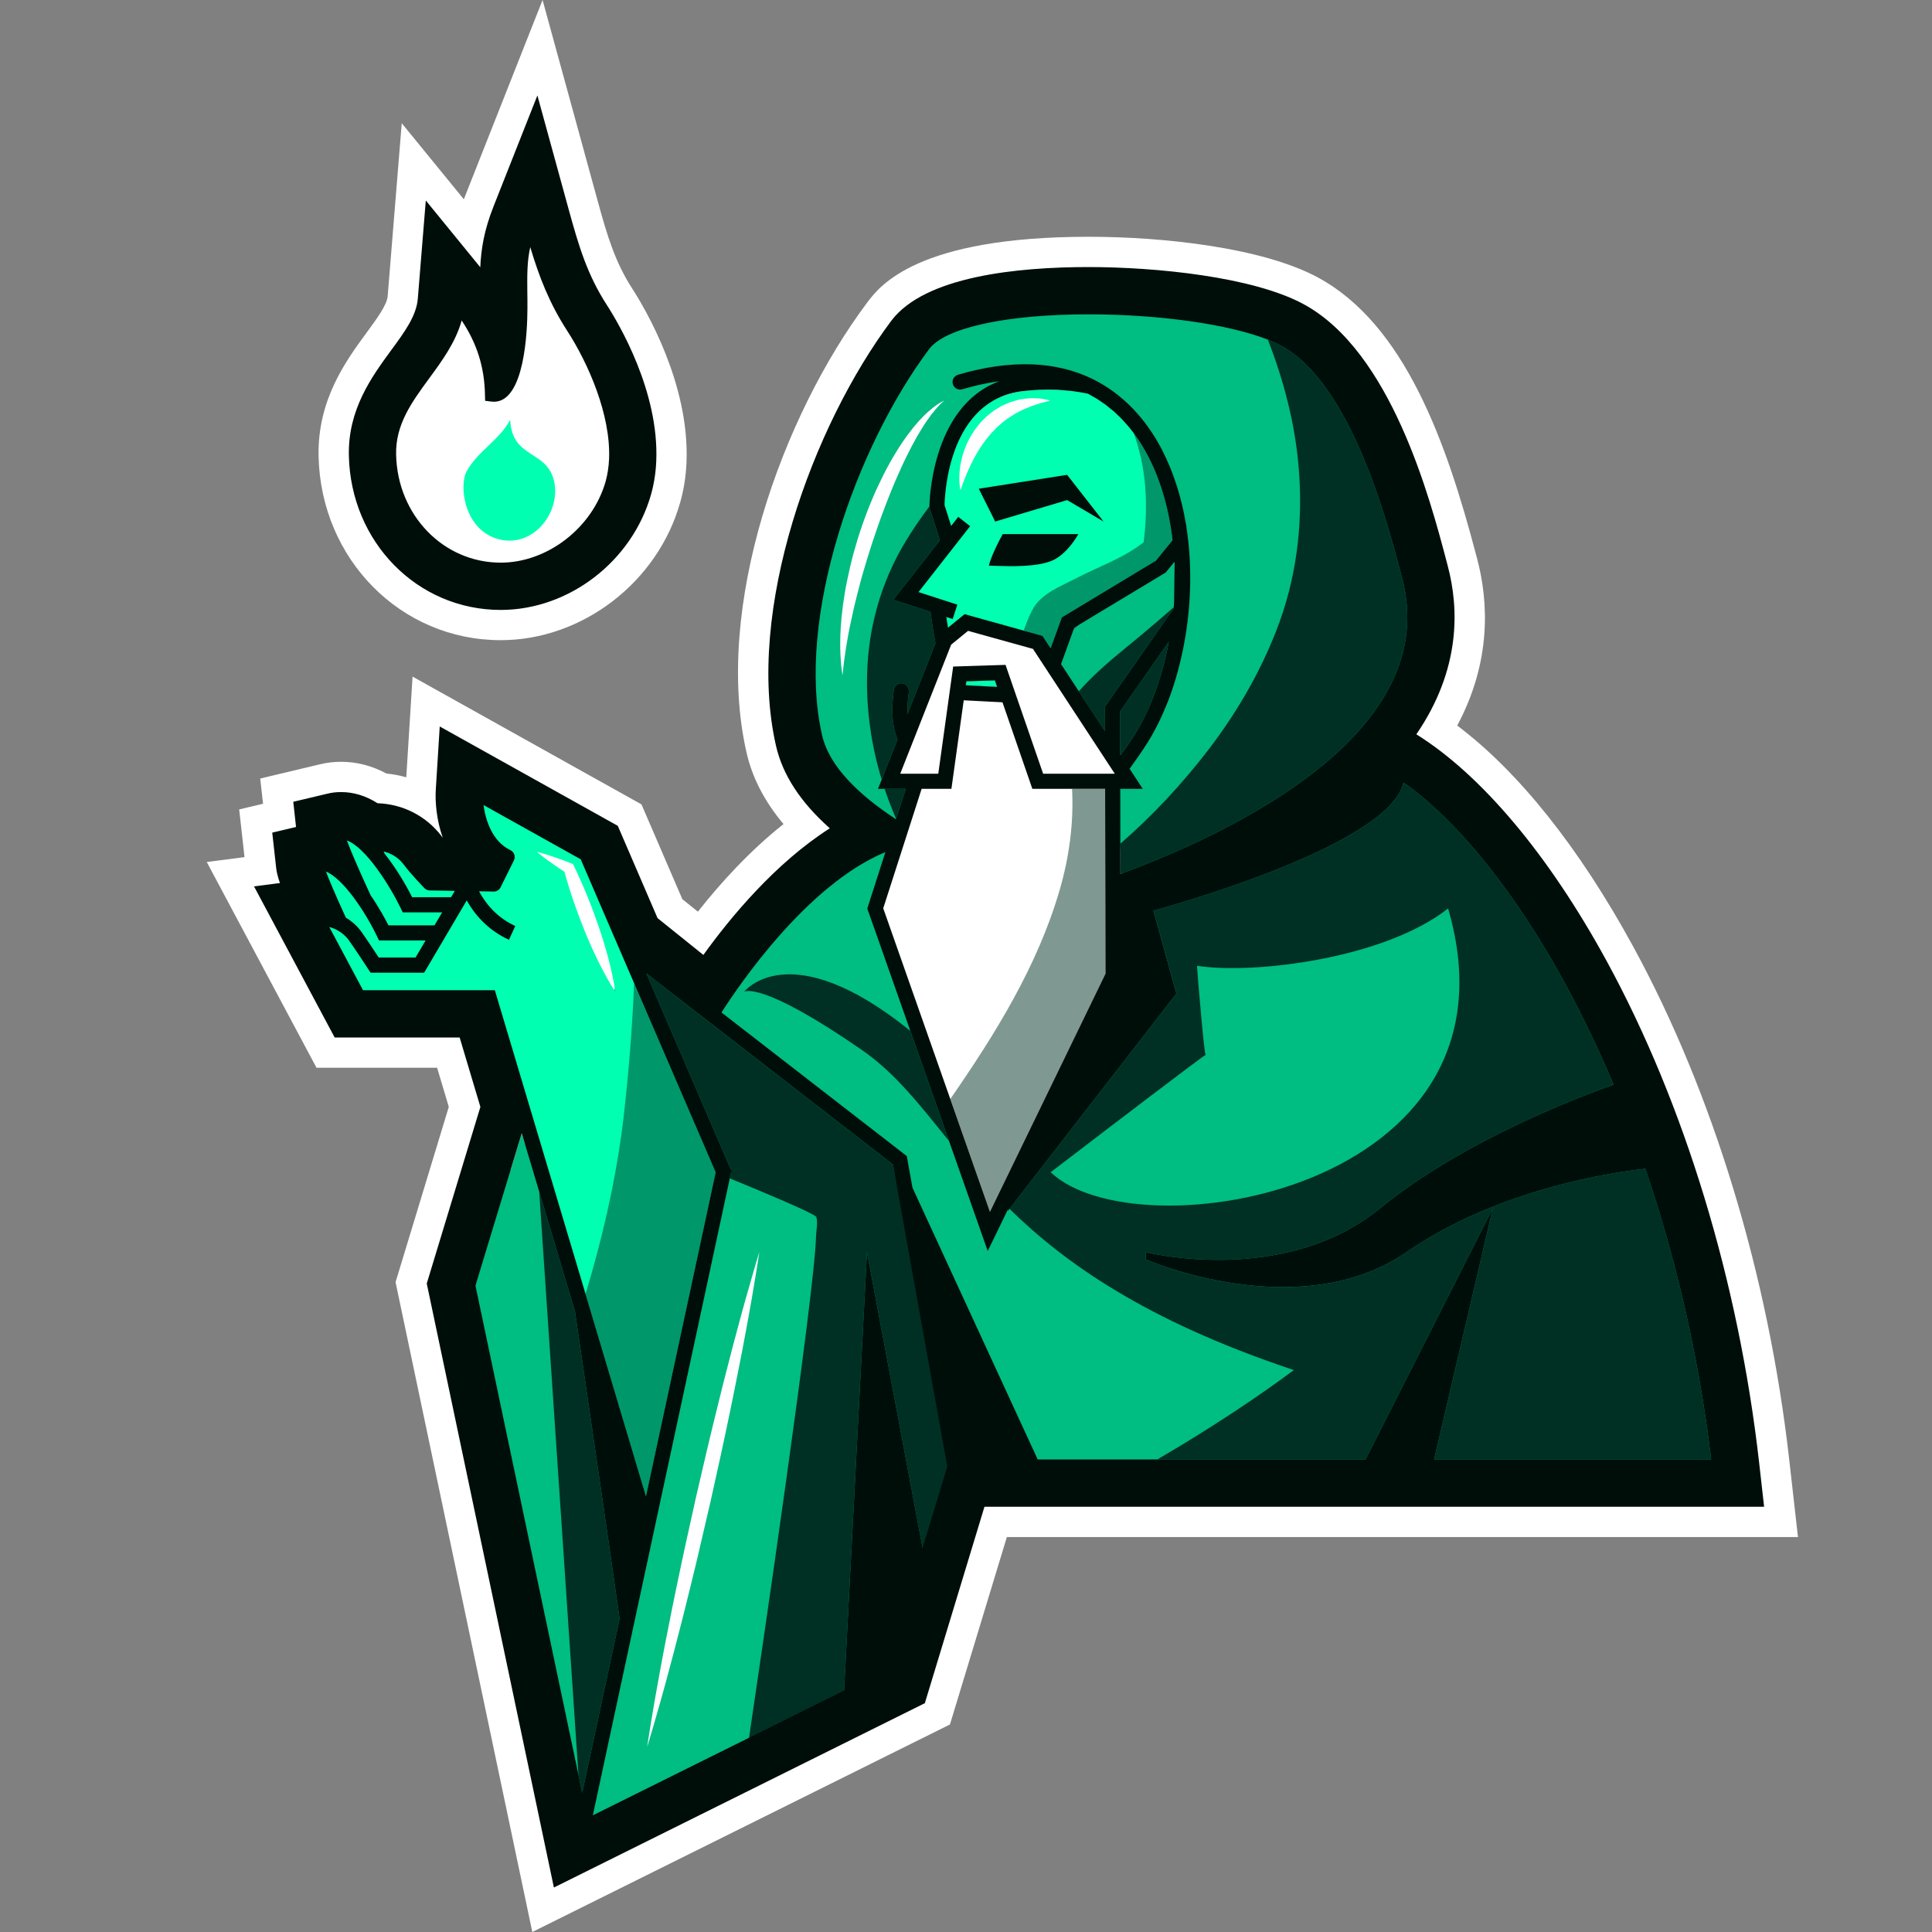 <svg xmlns="http://www.w3.org/2000/svg" xmlns:xlink="http://www.w3.org/1999/xlink" width="200" zoomAndPan="magnify" viewBox="0 0 150 150" height="200" preserveAspectRatio="xMidYMid meet" version="1.0"><rect x="0" y="0" width="150" height="150" fill="#808080" stroke="none"/><defs><filter x="0%" y="0%" width="100%" height="100%" id="id1"><feColorMatrix values="0 0 0 0 1 0 0 0 0 1 0 0 0 0 1 0 0 0 1 0" color-interpolation-filters="sRGB"/></filter><clipPath id="id2"><path d="M 16 0 L 139.703 0 L 139.703 150 L 16 150 Z M 16 0 " clip-rule="nonzero"/></clipPath><mask id="id3"><g filter="url(#id1)"><rect x="-15" width="180" fill="#000000" y="-15" height="180" fill-opacity="0.498"/></g></mask><clipPath id="id4"><path d="M 0.121 0.602 L 46.441 0.602 L 46.441 83.398 L 0.121 83.398 Z M 0.121 0.602 " clip-rule="nonzero"/></clipPath><clipPath id="id5"><rect x="0" width="47" y="0" height="84"/></clipPath></defs><g clip-path="url(#id2)"><path fill="#ffffff" d="M 138.91 113.289 C 137.285 98.961 132.988 84.828 126.801 73.492 C 122.598 65.785 117.895 59.91 113.137 56.332 C 115.801 51.355 115.574 46.73 114.676 43.344 L 114.578 42.98 C 112.32 34.422 109.094 25.18 102.293 21.527 C 97.977 19.211 90.281 18.383 84.52 18.383 C 71.199 18.383 68.305 22.203 67.352 23.457 L 67.336 23.48 C 60.727 32.293 55.387 47.121 57.957 58.414 C 58.402 60.375 59.355 62.223 60.832 63.98 C 58.195 66.07 55.938 68.559 54.184 70.781 L 52.977 69.812 L 49.805 62.453 L 32.031 52.531 L 31.543 60.348 C 31.043 60.207 30.531 60.109 30.008 60.059 C 28.875 59.449 27.699 59.145 26.48 59.145 C 25.938 59.145 25.398 59.207 24.875 59.332 L 20.203 60.445 L 20.422 62.402 L 18.57 62.844 L 18.984 66.547 L 16.051 66.926 L 24.574 82.902 L 33.938 82.902 L 34.844 85.938 L 30.711 99.547 L 41.328 150 L 73.754 133.887 L 78.172 119.336 L 139.594 119.336 Z M 38.875 49.703 C 45.207 49.703 51.07 45.203 52.812 39 C 53.094 38.012 53.258 36.953 53.301 35.859 C 53.539 29.801 50.129 24.02 49.078 22.391 C 47.77 20.367 47.156 18.34 46.43 15.695 L 42.125 0 L 36.145 15.133 C 36.098 15.25 36.055 15.363 36.012 15.473 L 31.191 9.566 L 30.098 23.004 C 30.043 23.672 29.277 24.715 28.469 25.82 C 26.852 28.023 24.641 31.043 24.734 35.43 C 24.914 43.434 31.125 49.703 38.875 49.703 Z M 38.875 49.703 " fill-opacity="1" fill-rule="nonzero"/></g><path fill="#00bd82" d="M 129.559 90.496 C 125.887 79.043 119.578 69.496 114.879 63.035 C 110.184 56.574 107.102 59.363 107.102 59.363 C 107.102 59.363 109.156 56.867 111.062 52.465 C 112.973 48.059 104.754 28.527 102.258 25.641 C 99.762 22.75 79.949 20.156 71.875 24.406 C 63.805 28.652 61.75 53.934 62.188 56.977 C 62.629 60.02 66.594 64.945 66.594 64.945 L 54.703 75.984 L 50.152 72.582 L 40.766 88.84 L 40.508 87.984 L 39.68 90.719 L 34.891 99.012 L 44.871 143.945 L 71.141 130.879 L 76.719 115.457 L 135.574 116.172 C 135.574 116.172 133.227 101.949 129.559 90.496 Z M 51.938 129.699 C 51.461 131.484 51.035 132.965 50.734 134 C 50.434 135.035 50.246 135.625 50.246 135.625 C 50.246 135.625 50.332 135.012 50.508 133.949 C 50.68 132.883 50.938 131.363 51.277 129.547 C 51.445 128.641 51.629 127.656 51.84 126.617 C 52.043 125.582 52.258 124.484 52.496 123.355 C 52.738 122.227 52.969 121.059 53.234 119.875 C 53.496 118.691 53.762 117.492 54.027 116.289 C 54.309 115.09 54.586 113.891 54.859 112.711 C 55.129 111.531 55.426 110.375 55.695 109.254 C 55.965 108.129 56.246 107.051 56.508 106.027 C 56.766 105 57.027 104.031 57.266 103.141 C 57.742 101.355 58.164 99.875 58.469 98.84 C 58.613 98.32 58.742 97.914 58.824 97.637 C 58.91 97.359 58.953 97.215 58.953 97.215 C 58.953 97.215 58.93 97.367 58.887 97.652 C 58.84 97.938 58.785 98.359 58.691 98.891 C 58.52 99.953 58.262 101.473 57.922 103.289 C 57.754 104.199 57.57 105.184 57.359 106.219 C 57.152 107.258 56.941 108.352 56.703 109.48 C 56.461 110.609 56.23 111.781 55.965 112.961 C 55.703 114.145 55.438 115.348 55.172 116.547 C 54.895 117.746 54.617 118.945 54.34 120.125 C 54.074 121.309 53.777 122.465 53.508 123.586 C 53.238 124.707 52.957 125.789 52.695 126.812 C 52.434 127.84 52.176 128.805 51.938 129.699 Z M 88.242 75.582 L 76.793 95.121 C 76.793 95.121 67.973 70.527 68.258 69.488 C 68.609 68.211 71.363 60.539 71.363 60.539 L 68.453 60.527 L 73.125 50.336 L 75.031 48.277 L 80.387 49.703 L 87.727 60.762 L 86.297 60.832 L 86.984 66.051 L 86.988 67.852 C 87.059 67.824 87.137 67.797 87.211 67.77 Z M 65.523 51.434 C 65.484 51.75 65.457 52 65.441 52.172 C 65.422 52.344 65.41 52.434 65.41 52.434 C 65.41 52.434 65.398 52.344 65.375 52.172 C 65.355 52.004 65.309 51.75 65.293 51.43 C 65.262 51.109 65.242 50.715 65.234 50.266 C 65.234 50.043 65.234 49.801 65.238 49.551 C 65.242 49.297 65.262 49.031 65.273 48.754 C 65.293 48.477 65.316 48.191 65.34 47.895 C 65.371 47.598 65.406 47.289 65.449 46.973 C 65.539 46.348 65.637 45.684 65.785 45.008 C 65.926 44.328 66.082 43.629 66.277 42.93 C 66.469 42.227 66.684 41.523 66.926 40.824 C 67.168 40.125 67.43 39.434 67.715 38.766 C 67.988 38.09 68.309 37.445 68.613 36.824 C 68.926 36.203 69.254 35.617 69.59 35.078 C 69.918 34.531 70.266 34.035 70.602 33.59 C 70.938 33.145 71.27 32.754 71.586 32.43 C 71.898 32.098 72.203 31.84 72.457 31.637 C 72.715 31.438 72.93 31.297 73.082 31.219 C 73.234 31.137 73.312 31.09 73.312 31.09 C 73.312 31.09 73.246 31.156 73.121 31.273 C 72.988 31.387 72.824 31.574 72.617 31.809 C 72.414 32.047 72.18 32.352 71.934 32.711 C 71.809 32.895 71.68 33.086 71.555 33.297 C 71.426 33.504 71.297 33.727 71.16 33.961 C 70.895 34.43 70.629 34.945 70.355 35.5 C 70.078 36.051 69.824 36.652 69.547 37.262 C 69.02 38.504 68.5 39.844 68.035 41.207 C 67.797 41.883 67.582 42.574 67.371 43.246 C 67.172 43.926 66.957 44.594 66.789 45.246 C 66.617 45.898 66.457 46.531 66.312 47.133 C 66.176 47.738 66.051 48.309 65.941 48.84 C 65.844 49.375 65.754 49.863 65.684 50.301 C 65.621 50.734 65.559 51.117 65.523 51.434 Z M 81.805 29.641 C 83.348 30.238 82.762 32.406 81.125 32.117 C 77.684 31.508 76.004 35.125 76.043 38.121 C 76.066 39.723 73.66 39.699 73.578 38.121 C 73.355 33.91 76.727 27.672 81.805 29.641 Z M 81.805 29.641 " fill-opacity="1" fill-rule="nonzero"/><path fill="#003024" d="M 44.641 101.82 C 45.605 108.375 47.461 121.062 48.105 125.688 L 45.203 139.191 L 44.914 137.824 L 44.914 137.82 L 41.863 92.516 Z M 69.328 90.41 L 55.398 79.621 L 50.188 75.582 L 56.715 90.727 C 56.762 90.836 56.773 90.961 56.75 91.078 C 56.75 91.078 56.75 91.082 56.75 91.082 L 56.66 91.488 C 59.094 92.484 63.012 94.121 63.34 94.449 C 63.535 94.645 63.367 95.668 63.359 95.945 C 63.266 100.293 59.059 128.82 58.156 134.918 C 58.113 135.203 58.078 135.441 58.051 135.625 L 69.238 130.066 L 69.242 130.055 L 69.238 130.066 L 65.512 131.73 L 65.535 131.25 L 67.312 97.215 L 71.863 121.418 L 74.07 114.152 C 74.066 114.074 74.059 113.996 74.051 113.918 Z M 93.84 58.184 C 91.82 60.82 89.52 63.297 86.984 65.504 L 86.988 67.852 C 95.559 64.695 112.055 56.941 108.859 44.887 L 108.762 44.516 C 107.695 40.473 104.859 29.738 99.445 26.832 C 99.148 26.672 98.812 26.52 98.438 26.371 C 99.633 29.457 100.488 32.652 100.801 35.969 C 101.188 40.121 100.777 44.285 99.367 48.219 C 98.078 51.809 96.152 55.156 93.84 58.184 Z M 88.414 56.504 C 88.48 56.391 88.539 56.273 88.602 56.16 C 88.648 56.074 88.695 55.992 88.738 55.906 C 89.648 54.145 90.332 52.051 90.746 49.82 L 86.965 55.234 L 86.969 58.566 L 87.012 58.633 C 87.402 58.086 87.754 57.574 88.039 57.125 C 88.168 56.926 88.293 56.719 88.414 56.504 Z M 69.684 57.41 C 69.539 57.066 69.43 56.684 69.363 56.258 C 69.363 56.246 69.359 56.238 69.359 56.227 C 69.355 56.211 69.355 56.195 69.355 56.18 C 69.25 55.453 69.258 54.594 69.398 53.555 C 69.445 53.234 69.742 53.008 70.062 53.055 C 70.184 53.07 70.289 53.125 70.375 53.199 C 70.516 53.328 70.594 53.52 70.562 53.719 C 70.473 54.383 70.438 54.953 70.453 55.453 L 72.625 49.949 C 72.473 49.121 72.34 48.293 72.242 47.504 L 69.352 46.566 L 72.973 41.949 L 72.16 39.406 L 72.16 39.316 C 71.492 40.203 70.867 41.117 70.305 42.047 C 68.406 45.172 67.398 48.77 67.32 52.422 C 67.258 55.207 67.664 57.926 68.453 60.527 Z M 69.574 63.574 L 70.32 61.246 L 68.68 61.246 C 68.945 62.035 69.242 62.809 69.574 63.574 Z M 77.852 41.469 L 81.137 41.469 C 80.109 41.062 79.223 40.512 79.293 40.492 C 80.652 40.125 82.402 39.129 84.305 39.68 L 82.852 38.828 L 77.266 40.492 L 77.199 40.355 C 77.344 40.887 77.52 41.5 77.629 41.883 C 77.762 41.633 77.852 41.469 77.852 41.469 Z M 83.324 42.082 C 82.965 42.578 82.383 43.234 81.684 43.527 C 80.48 44.035 78.441 43.969 77.34 43.934 C 77.176 44.551 77.004 45.137 76.898 45.27 C 78.137 45.246 79.402 45.031 80.566 44.629 C 81.762 44.211 83.234 43.453 83.324 42.082 Z M 75.027 52.895 L 74.984 53.203 L 77.418 53.332 L 77.242 52.824 Z M 85.793 56.77 L 85.793 56.773 L 85.789 54.863 L 89.738 49.215 L 91.121 47.238 L 91.121 47.223 L 91.129 47.145 C 90.289 47.879 89.445 48.609 88.586 49.324 C 87.129 50.531 85.625 51.703 84.312 53.07 C 84.125 53.266 83.941 53.465 83.758 53.668 Z M 111.344 113.316 L 115.902 93.812 L 106.023 113.316 L 89.844 113.316 C 91.801 112.18 96.238 109.516 100.457 106.367 C 100.363 106.332 100.266 106.305 100.164 106.273 C 88.953 102.504 82.676 98.07 78.379 93.855 L 78.523 93.668 L 91.34 77.137 L 89.547 70.699 C 89.547 70.699 107.863 65.801 108.969 60.75 C 113.145 63.707 117.625 69.234 121.52 76.375 C 122.875 78.852 124.125 81.48 125.277 84.215 C 122.922 85.043 113.637 88.512 107.145 93.812 C 99.656 99.93 88.945 97.215 88.945 97.215 L 88.945 97.777 C 88.945 97.777 100.836 102.984 109.199 97.215 C 116.379 92.262 125.352 91 127.754 90.742 C 130.176 97.871 131.93 105.551 132.855 113.316 Z M 81.574 91.012 C 88.266 97.402 118.836 92.473 112.43 70.531 C 107.508 74.418 97.355 75.672 92.934 74.984 C 92.992 75.941 93.488 81.793 93.602 81.902 C 93.324 82.035 86.141 87.516 81.574 91.012 Z M 66.902 81.508 C 69.531 83.328 71.422 85.801 73.684 88.59 L 70.676 80.035 C 61.285 72.453 57.781 76.996 57.781 76.996 C 57.781 76.996 59.066 76.09 66.902 81.508 Z M 66.902 81.508 " fill-opacity="1" fill-rule="nonzero"/><path fill="#00ffb0" d="M 91.328 41.906 C 90.934 38.551 89.875 35.629 88.254 33.445 C 88.215 33.395 88.176 33.344 88.137 33.293 C 88.023 33.145 87.906 33.004 87.789 32.863 L 87.633 32.684 C 87.57 32.613 87.508 32.543 87.43 32.457 C 87.379 32.402 87.328 32.352 87.277 32.297 C 87.23 32.25 87.184 32.203 87.133 32.156 L 86.992 32.02 C 86.914 31.945 86.836 31.867 86.758 31.797 L 86.695 31.738 C 86.629 31.68 86.562 31.629 86.496 31.574 L 86.32 31.43 C 86.238 31.363 86.156 31.297 86.055 31.215 L 86.02 31.191 C 85.949 31.137 85.875 31.09 85.805 31.039 L 85.625 30.918 C 85.547 30.863 85.469 30.809 85.387 30.758 L 85.293 30.695 C 85.219 30.652 85.145 30.609 85.066 30.566 L 84.895 30.469 C 84.82 30.43 84.75 30.387 84.672 30.348 L 84.551 30.285 L 84.516 30.277 C 83.516 30.062 82.461 29.957 81.379 29.957 C 81.746 30.012 82.109 30.121 82.461 30.289 C 81.461 30.219 80.426 30.242 79.383 30.371 C 78.719 30.449 78.129 30.621 77.605 30.859 C 78.219 30.508 78.879 30.223 79.555 30.059 C 79.484 30.066 79.414 30.07 79.348 30.078 C 73.379 30.797 73.059 38.359 73.043 39.219 L 73.039 39.27 L 73.738 41.449 L 74.449 40.539 L 74.91 40.902 L 70.824 46.117 L 73.961 47.133 L 73.777 47.691 L 73.117 47.477 L 73.184 47.941 C 73.223 48.219 73.266 48.5 73.312 48.781 L 73.395 49.285 L 74.961 48.008 L 80.754 49.621 L 81.652 50.988 L 82.688 48.133 L 89.926 43.773 L 91.344 42.027 Z M 78.43 31.227 C 78.586 31.176 78.746 31.133 78.898 31.09 C 79.195 30.992 79.496 30.973 79.766 30.938 C 80.035 30.895 80.285 30.93 80.504 30.93 C 80.719 30.922 80.906 30.965 81.062 30.992 C 81.367 31.047 81.535 31.094 81.535 31.094 C 81.535 31.094 81.363 31.152 81.07 31.227 C 80.926 31.262 80.75 31.305 80.555 31.375 C 80.461 31.406 80.355 31.441 80.25 31.477 C 80.141 31.512 80.027 31.547 79.918 31.602 C 79.691 31.699 79.441 31.781 79.203 31.918 C 79.082 31.984 78.953 32.039 78.832 32.109 C 78.711 32.191 78.586 32.266 78.465 32.344 C 78.336 32.414 78.219 32.508 78.098 32.598 C 77.98 32.691 77.852 32.77 77.742 32.879 C 77.625 32.98 77.512 33.086 77.395 33.184 L 77.07 33.52 C 76.953 33.625 76.863 33.754 76.762 33.871 C 76.664 33.992 76.559 34.109 76.473 34.238 C 76.387 34.367 76.289 34.488 76.203 34.613 C 76.121 34.746 76.043 34.875 75.957 35 C 75.871 35.121 75.812 35.258 75.738 35.383 C 75.668 35.512 75.59 35.633 75.531 35.762 C 75.41 36.012 75.285 36.25 75.191 36.48 C 75.141 36.594 75.09 36.703 75.043 36.809 C 75.004 36.914 74.961 37.016 74.926 37.109 C 74.852 37.301 74.777 37.469 74.73 37.617 C 74.633 37.906 74.562 38.066 74.562 38.066 C 74.562 38.066 74.531 37.895 74.5 37.59 C 74.484 37.438 74.477 37.25 74.484 37.031 C 74.488 36.922 74.492 36.805 74.496 36.68 C 74.504 36.559 74.523 36.434 74.539 36.301 C 74.566 36.031 74.637 35.75 74.711 35.445 C 74.742 35.293 74.805 35.148 74.855 34.992 C 74.91 34.836 74.961 34.676 75.035 34.523 C 75.105 34.367 75.184 34.211 75.262 34.055 C 75.344 33.898 75.441 33.746 75.539 33.594 C 75.629 33.438 75.738 33.289 75.855 33.145 C 75.973 33.004 76.078 32.852 76.211 32.719 L 76.605 32.328 C 76.746 32.207 76.895 32.094 77.039 31.98 C 77.176 31.863 77.34 31.777 77.492 31.684 C 77.648 31.59 77.793 31.492 77.961 31.43 C 78.117 31.363 78.273 31.289 78.43 31.227 Z M 36.23 36.594 C 37.082 35.031 38.773 34.172 39.609 32.598 C 39.758 35.629 42.418 34.91 43.004 37.301 C 43.594 39.695 41.465 42.547 38.758 41.875 C 36.055 41.207 35.609 37.742 36.23 36.594 Z M 37.949 61.68 C 37.328 60.301 35.305 61.496 35.922 62.867 C 36.426 63.984 38.164 66.23 38.277 66.414 C 38.227 66.457 36.355 68.098 36.27 68.355 C 36.062 68.219 35.816 68.129 35.57 68.113 C 34.328 67.449 32.801 67.465 31.715 66.609 C 30.777 65.867 29.941 65.094 28.867 64.539 C 27.008 63.586 25.285 64.406 24.504 66.27 C 23.457 68.766 23.312 71.727 24.605 74.129 C 25.738 76.23 26.996 78.148 29.539 78.371 C 31.027 78.5 32.578 78.133 34.051 77.938 C 35.523 77.738 37.773 78.098 37.816 78.082 L 50.219 118.684 L 56.383 90.934 L 45.449 65.383 C 45.449 65.383 38.215 62.262 37.949 61.68 Z M 47.246 74.461 C 47.352 74.879 47.457 75.293 47.543 75.719 C 47.637 76.137 47.711 76.566 47.77 77 C 47.527 76.633 47.305 76.262 47.102 75.883 C 46.887 75.508 46.691 75.125 46.5 74.742 C 46.117 73.973 45.77 73.195 45.445 72.406 C 44.816 70.863 44.266 69.289 43.82 67.68 C 43.48 67.461 43.145 67.238 42.816 67 C 42.625 66.863 42.43 66.73 42.242 66.582 C 42.055 66.438 41.867 66.293 41.684 66.137 C 41.918 66.191 42.145 66.258 42.371 66.328 C 42.602 66.395 42.824 66.473 43.047 66.551 C 43.496 66.699 43.934 66.867 44.371 67.039 L 44.484 67.086 L 44.574 67.266 C 45.32 68.809 45.953 70.391 46.504 72.008 C 46.777 72.816 47.027 73.633 47.246 74.461 Z M 77.242 52.824 L 77.418 53.332 L 74.984 53.203 L 75.027 52.895 Z M 77.242 52.824 " fill-opacity="1" fill-rule="nonzero"/><g mask="url(#id3)"><g transform="matrix(1, 0, 0, 1, 45, 33)"><g clip-path="url(#id5)"><g clip-path="url(#id4)"><path fill="#003024" d="M 46.035 8.941 L 45.758 9.281 L 44.727 10.547 L 36.574 17.336 L 35.941 16.367 L 34.48 15.961 C 34.68 15.391 34.895 14.828 35.184 14.297 C 35.84 13.086 37.305 12.543 38.461 11.941 C 40.273 10.992 42.207 10.355 43.789 9.098 C 44.16 6.234 44.004 3.312 43.023 0.633 C 44.707 2.898 45.672 5.832 46.035 8.941 Z M 3.453 53.414 C 2.977 57.637 2.086 61.797 0.926 65.883 C 0.773 66.41 0.617 66.934 0.461 67.461 L 5.152 83.172 L 10.562 58.02 L 4.23 43.332 C 4.102 46.688 3.824 50.078 3.453 53.414 Z M 40.801 28.246 L 38.234 28.246 C 38.375 30.891 38.012 33.551 37.27 36.105 C 35.547 42.02 32.273 47.281 28.781 52.328 L 31.859 61.082 L 40.828 42.598 Z M 40.801 28.246 " fill-opacity="1" fill-rule="nonzero"/></g></g></g></g><path fill="#000e0a" d="M 38.875 47.355 C 44.176 47.355 49.09 43.574 50.555 38.363 C 50.781 37.551 50.918 36.676 50.953 35.766 C 51.168 30.398 48.062 25.148 47.105 23.664 C 45.617 21.359 44.949 19.164 44.168 16.316 L 41.723 7.41 L 38.328 16 C 37.578 17.891 37.352 19.344 37.289 20.75 L 33.059 15.566 L 32.438 23.195 C 32.328 24.523 31.418 25.77 30.359 27.207 C 28.867 29.25 27.004 31.789 27.086 35.379 C 27.234 42.094 32.41 47.355 38.875 47.355 Z M 33.32 29.379 C 34.328 28.004 35.367 26.59 35.844 24.883 C 37.031 26.66 37.609 28.508 37.652 30.609 L 37.664 31.117 L 38.168 31.18 C 38.23 31.188 38.293 31.191 38.352 31.191 C 40.738 31.191 40.945 25.664 40.949 23.973 C 40.953 23.512 40.949 23.086 40.941 22.691 C 40.93 21.328 40.918 20.332 41.168 19.184 C 41.848 21.453 42.629 23.5 44.023 25.66 C 45.691 28.238 47.422 32.211 47.289 35.621 C 47.262 36.242 47.172 36.832 47.023 37.371 C 46.008 40.969 42.508 43.684 38.875 43.684 C 34.426 43.684 30.855 40 30.754 35.297 C 30.699 32.953 31.973 31.219 33.32 29.379 Z M 136.578 113.555 C 134.988 99.52 130.781 85.691 124.742 74.617 C 120.219 66.328 114.992 60.145 109.965 57.012 C 113.41 51.98 113.285 47.27 112.406 43.949 L 112.309 43.578 C 111.02 38.695 108 27.258 101.18 23.598 C 97.242 21.484 89.746 20.734 84.52 20.734 C 78.973 20.734 71.82 21.453 69.211 24.891 C 63.082 33.066 57.859 47.41 60.246 57.895 C 60.758 60.148 62.137 62.273 64.426 64.309 C 60.203 67.004 56.711 71.219 54.609 74.141 L 51.051 71.281 L 47.965 64.117 L 34.141 56.402 L 33.836 61.285 C 33.773 62.27 33.891 63.66 34.375 65.043 C 34.352 65.016 34.332 64.984 34.312 64.961 L 34.266 64.895 C 33.07 63.344 31.277 62.43 29.316 62.363 C 28.395 61.781 27.453 61.496 26.48 61.496 C 26.121 61.496 25.766 61.535 25.418 61.621 L 22.77 62.25 L 22.984 64.207 L 21.137 64.645 L 21.438 67.355 C 21.469 67.633 21.523 67.953 21.734 68.559 L 19.723 68.82 L 25.984 80.551 L 35.688 80.551 L 37.297 85.941 L 33.133 99.652 L 43.004 146.547 L 71.805 132.234 L 76.434 116.984 L 136.965 116.984 Z M 63.824 57.078 C 61.758 48.012 66.434 34.715 72.145 27.094 C 73.406 25.434 78.145 24.406 84.52 24.406 C 90.059 24.406 95.418 25.18 98.438 26.371 C 98.812 26.52 99.148 26.672 99.445 26.832 C 104.859 29.738 107.695 40.473 108.762 44.516 L 108.859 44.887 C 112.055 56.941 95.559 64.695 86.988 67.852 L 86.984 65.504 L 86.977 61.246 L 88.723 61.246 L 87.703 59.688 C 88.211 58.988 88.668 58.324 89.027 57.758 C 89.168 57.543 89.301 57.316 89.434 57.09 C 89.469 57.023 89.508 56.953 89.543 56.887 C 89.629 56.734 89.711 56.582 89.793 56.422 C 89.859 56.297 89.922 56.172 89.984 56.043 C 90.031 55.945 90.078 55.848 90.125 55.75 C 90.203 55.582 90.277 55.414 90.352 55.242 C 90.379 55.188 90.402 55.129 90.426 55.07 C 90.516 54.867 90.598 54.66 90.68 54.453 C 90.684 54.438 90.691 54.422 90.699 54.406 C 91.141 53.254 91.504 52.023 91.777 50.746 C 91.797 50.664 91.816 50.582 91.832 50.5 C 91.859 50.375 91.883 50.25 91.906 50.125 C 91.945 49.918 91.984 49.715 92.016 49.508 C 92.023 49.465 92.031 49.422 92.039 49.383 C 92.488 46.637 92.547 43.73 92.117 40.965 L 92.082 40.652 L 92.07 40.668 C 91.852 39.355 91.52 38.078 91.07 36.867 C 91.035 36.777 91 36.684 90.965 36.594 C 90.93 36.504 90.895 36.414 90.859 36.324 C 90.086 34.41 89.031 32.781 87.734 31.504 C 87.715 31.484 87.695 31.469 87.68 31.449 C 87.613 31.387 87.547 31.324 87.48 31.262 C 87.426 31.211 87.367 31.16 87.312 31.109 C 87.27 31.07 87.23 31.035 87.188 31 C 85.305 29.355 82.594 28.09 78.77 28.301 C 78.75 28.301 78.734 28.301 78.719 28.305 C 78.52 28.316 78.316 28.332 78.109 28.352 C 78.078 28.352 78.043 28.355 78.008 28.359 C 77.82 28.379 77.633 28.402 77.445 28.43 C 77.395 28.434 77.344 28.441 77.297 28.449 C 77.121 28.473 76.949 28.504 76.77 28.531 C 76.707 28.543 76.641 28.555 76.578 28.566 C 76.418 28.594 76.258 28.629 76.094 28.664 C 76.012 28.68 75.934 28.695 75.852 28.715 C 75.711 28.746 75.566 28.781 75.422 28.816 C 75.32 28.844 75.219 28.863 75.113 28.891 C 75.016 28.918 74.918 28.949 74.816 28.973 C 74.672 29.016 74.523 29.055 74.375 29.098 C 74.336 29.109 74.301 29.125 74.266 29.145 C 74.023 29.27 73.898 29.555 73.98 29.828 C 74.07 30.137 74.398 30.316 74.711 30.223 C 74.738 30.215 74.766 30.207 74.793 30.199 C 74.969 30.148 75.145 30.102 75.32 30.055 C 75.41 30.031 75.504 30.008 75.594 29.984 C 75.703 29.957 75.809 29.93 75.914 29.906 C 76.027 29.883 76.137 29.855 76.25 29.832 C 76.309 29.816 76.371 29.805 76.434 29.793 C 76.824 29.715 77.211 29.648 77.59 29.598 C 72.23 31.562 72.16 39.23 72.16 39.312 L 72.16 39.406 L 72.973 41.949 L 69.352 46.566 L 72.242 47.504 C 72.34 48.293 72.473 49.121 72.625 49.949 L 70.453 55.453 C 70.438 54.953 70.473 54.383 70.562 53.719 C 70.59 53.52 70.516 53.328 70.375 53.199 C 70.289 53.125 70.184 53.07 70.062 53.055 C 69.742 53.008 69.445 53.234 69.398 53.555 C 69.258 54.594 69.25 55.453 69.352 56.18 C 69.355 56.195 69.355 56.211 69.359 56.227 C 69.359 56.238 69.363 56.246 69.363 56.258 C 69.43 56.684 69.539 57.066 69.684 57.41 L 68.453 60.527 L 68.168 61.246 L 70.32 61.246 L 69.574 63.574 L 69.562 63.605 C 66.719 61.742 64.379 59.523 63.824 57.078 Z M 77.832 54.527 L 80.152 61.246 L 85.801 61.246 L 85.828 75.598 L 76.859 94.082 L 73.781 85.328 L 68.574 70.52 L 71.555 61.246 L 73.867 61.246 L 74.824 54.371 Z M 74.984 53.203 L 75.027 52.895 L 77.242 52.824 L 77.418 53.332 Z M 80.988 60.07 L 78.07 51.621 L 74.004 51.75 L 72.848 60.07 L 69.895 60.07 L 73.848 50.051 L 75.16 48.98 L 80.199 50.379 L 86.551 60.07 Z M 71.312 45.969 L 75.32 40.852 L 74.398 40.129 L 73.848 40.832 L 73.336 39.227 C 73.352 38.289 73.68 31.059 79.379 30.371 C 81.141 30.16 82.863 30.227 84.453 30.562 C 84.48 30.578 84.508 30.594 84.539 30.609 C 84.633 30.66 84.727 30.715 84.82 30.766 C 84.926 30.828 85.035 30.883 85.141 30.949 C 85.168 30.965 85.199 30.988 85.227 31.004 C 85.332 31.07 85.434 31.145 85.535 31.215 C 85.641 31.285 85.746 31.352 85.844 31.426 C 85.863 31.441 85.879 31.453 85.898 31.469 C 86.004 31.551 86.109 31.637 86.215 31.727 C 86.309 31.801 86.406 31.875 86.5 31.957 C 86.52 31.977 86.539 31.996 86.559 32.016 C 86.66 32.105 86.758 32.203 86.855 32.297 C 86.926 32.367 86.996 32.434 87.066 32.504 C 87.121 32.559 87.176 32.617 87.227 32.676 C 87.305 32.758 87.383 32.848 87.457 32.934 C 87.492 32.973 87.527 33.012 87.562 33.051 C 87.68 33.188 87.793 33.328 87.902 33.473 C 87.941 33.523 87.98 33.574 88.016 33.621 C 88.02 33.625 88.02 33.629 88.023 33.633 C 89.707 35.898 90.672 38.832 91.035 41.941 L 90.758 42.281 L 89.727 43.547 L 82.445 47.938 L 81.574 50.336 L 80.941 49.367 L 79.48 48.961 L 74.891 47.684 L 73.602 48.734 C 73.555 48.453 73.512 48.176 73.473 47.902 L 73.965 48.062 L 74.328 46.945 Z M 85.793 56.77 L 83.758 53.668 L 82.379 51.562 L 83.406 48.727 L 90.508 44.449 L 90.574 44.367 L 91.188 43.613 C 91.191 43.672 91.191 43.73 91.195 43.789 L 91.156 46.754 L 91.129 47.145 L 91.121 47.223 L 91.121 47.238 L 89.738 49.215 L 85.789 54.863 Z M 90.746 49.824 C 90.332 52.051 89.648 54.145 88.738 55.906 C 88.695 55.992 88.648 56.074 88.602 56.16 C 88.539 56.277 88.477 56.391 88.414 56.504 C 88.293 56.719 88.168 56.926 88.039 57.125 C 87.754 57.574 87.402 58.086 87.012 58.633 L 86.969 58.57 L 86.965 55.234 Z M 31.344 67.121 C 31.844 67.805 32.91 68.91 32.953 68.957 C 33.062 69.066 33.211 69.133 33.367 69.133 L 35.312 69.168 L 35.02 69.66 L 32 69.66 C 31.656 68.98 30.871 67.539 29.863 66.281 L 29.785 66.109 C 30.27 66.227 30.867 66.496 31.344 67.121 Z M 31.109 70.504 L 31.27 70.836 L 34.328 70.836 L 33.734 71.844 L 30.16 71.844 C 29.906 71.344 29.414 70.434 28.77 69.5 C 27.691 67.156 27.176 65.91 26.934 65.254 C 28.43 65.805 30.32 68.863 31.109 70.504 Z M 29.266 72.684 L 29.426 73.016 L 33.043 73.016 L 32.262 74.344 L 29.406 74.344 C 29.082 73.848 28.375 72.781 28 72.262 C 27.645 71.801 27.246 71.477 26.852 71.246 C 25.977 69.336 25.531 68.262 25.309 67.668 C 26.625 68.203 28.328 70.73 29.266 72.684 Z M 28.184 76.879 L 25.566 71.973 C 26.035 72.098 26.602 72.371 27.059 72.965 C 27.523 73.605 28.59 75.238 28.598 75.254 L 28.773 75.52 L 32.93 75.52 L 36.238 69.906 C 36.758 70.844 37.75 72.156 39.516 72.965 L 40.004 71.895 C 38.449 71.184 37.602 69.977 37.195 69.199 L 38.328 69.219 C 38.555 69.23 38.766 69.094 38.863 68.891 L 39.902 66.797 C 39.969 66.656 39.98 66.492 39.93 66.344 C 39.879 66.195 39.77 66.074 39.629 66.004 C 38.215 65.332 37.695 63.676 37.543 62.504 L 45.086 66.715 L 49.23 76.332 L 55.562 91.02 L 50.152 116.172 L 45.461 100.461 L 38.418 76.879 Z M 44.914 137.82 L 36.914 99.816 L 40.508 87.984 L 41.863 92.516 L 44.641 101.82 C 45.605 108.375 47.461 121.062 48.105 125.688 L 45.203 139.191 Z M 71.629 120.172 L 67.312 97.215 L 65.535 131.25 L 58.156 134.918 L 46.027 140.941 L 47.203 135.465 L 56.66 91.488 L 56.75 91.082 C 56.75 91.082 56.75 91.078 56.75 91.078 L 56.789 90.898 L 56.715 90.727 L 50.188 75.582 L 55.402 79.621 L 69.328 90.41 L 73.547 113.863 Z M 111.344 113.312 L 115.902 93.812 L 106.023 113.312 L 80.566 113.312 L 70.844 92.211 L 70.402 89.758 L 56.016 78.609 C 57.262 76.652 62.602 68.703 68.742 66.156 L 67.336 70.539 L 68.336 73.375 L 73.207 87.234 L 73.684 88.59 L 76.688 97.129 L 78.266 93.871 L 78.238 94.035 L 78.379 93.855 L 78.523 93.668 L 91.336 77.141 L 89.547 70.703 C 89.547 70.703 107.859 65.801 108.969 60.75 C 113.145 63.707 117.625 69.234 121.52 76.375 C 122.871 78.852 124.125 81.48 125.277 84.215 C 122.922 85.043 113.637 88.508 107.145 93.812 C 99.656 99.93 88.945 97.215 88.945 97.215 L 88.945 97.777 C 88.945 97.777 100.832 102.98 109.199 97.215 C 116.379 92.262 125.352 91 127.75 90.742 C 130.176 97.875 131.93 105.547 132.855 113.312 Z M 81.137 41.469 L 83.723 41.469 C 83.723 41.469 83.578 41.734 83.324 42.082 C 82.965 42.578 82.383 43.234 81.684 43.527 C 80.484 44.035 78.441 43.969 77.34 43.934 C 77.102 43.926 76.91 43.918 76.777 43.918 C 76.91 43.32 77.355 42.41 77.629 41.883 C 77.762 41.633 77.852 41.469 77.852 41.469 Z M 77.199 40.355 L 75.992 37.945 L 82.852 36.867 L 85.68 40.492 L 84.305 39.68 L 82.852 38.828 L 77.266 40.492 Z M 77.199 40.355 " fill-opacity="1" fill-rule="nonzero"/></svg>